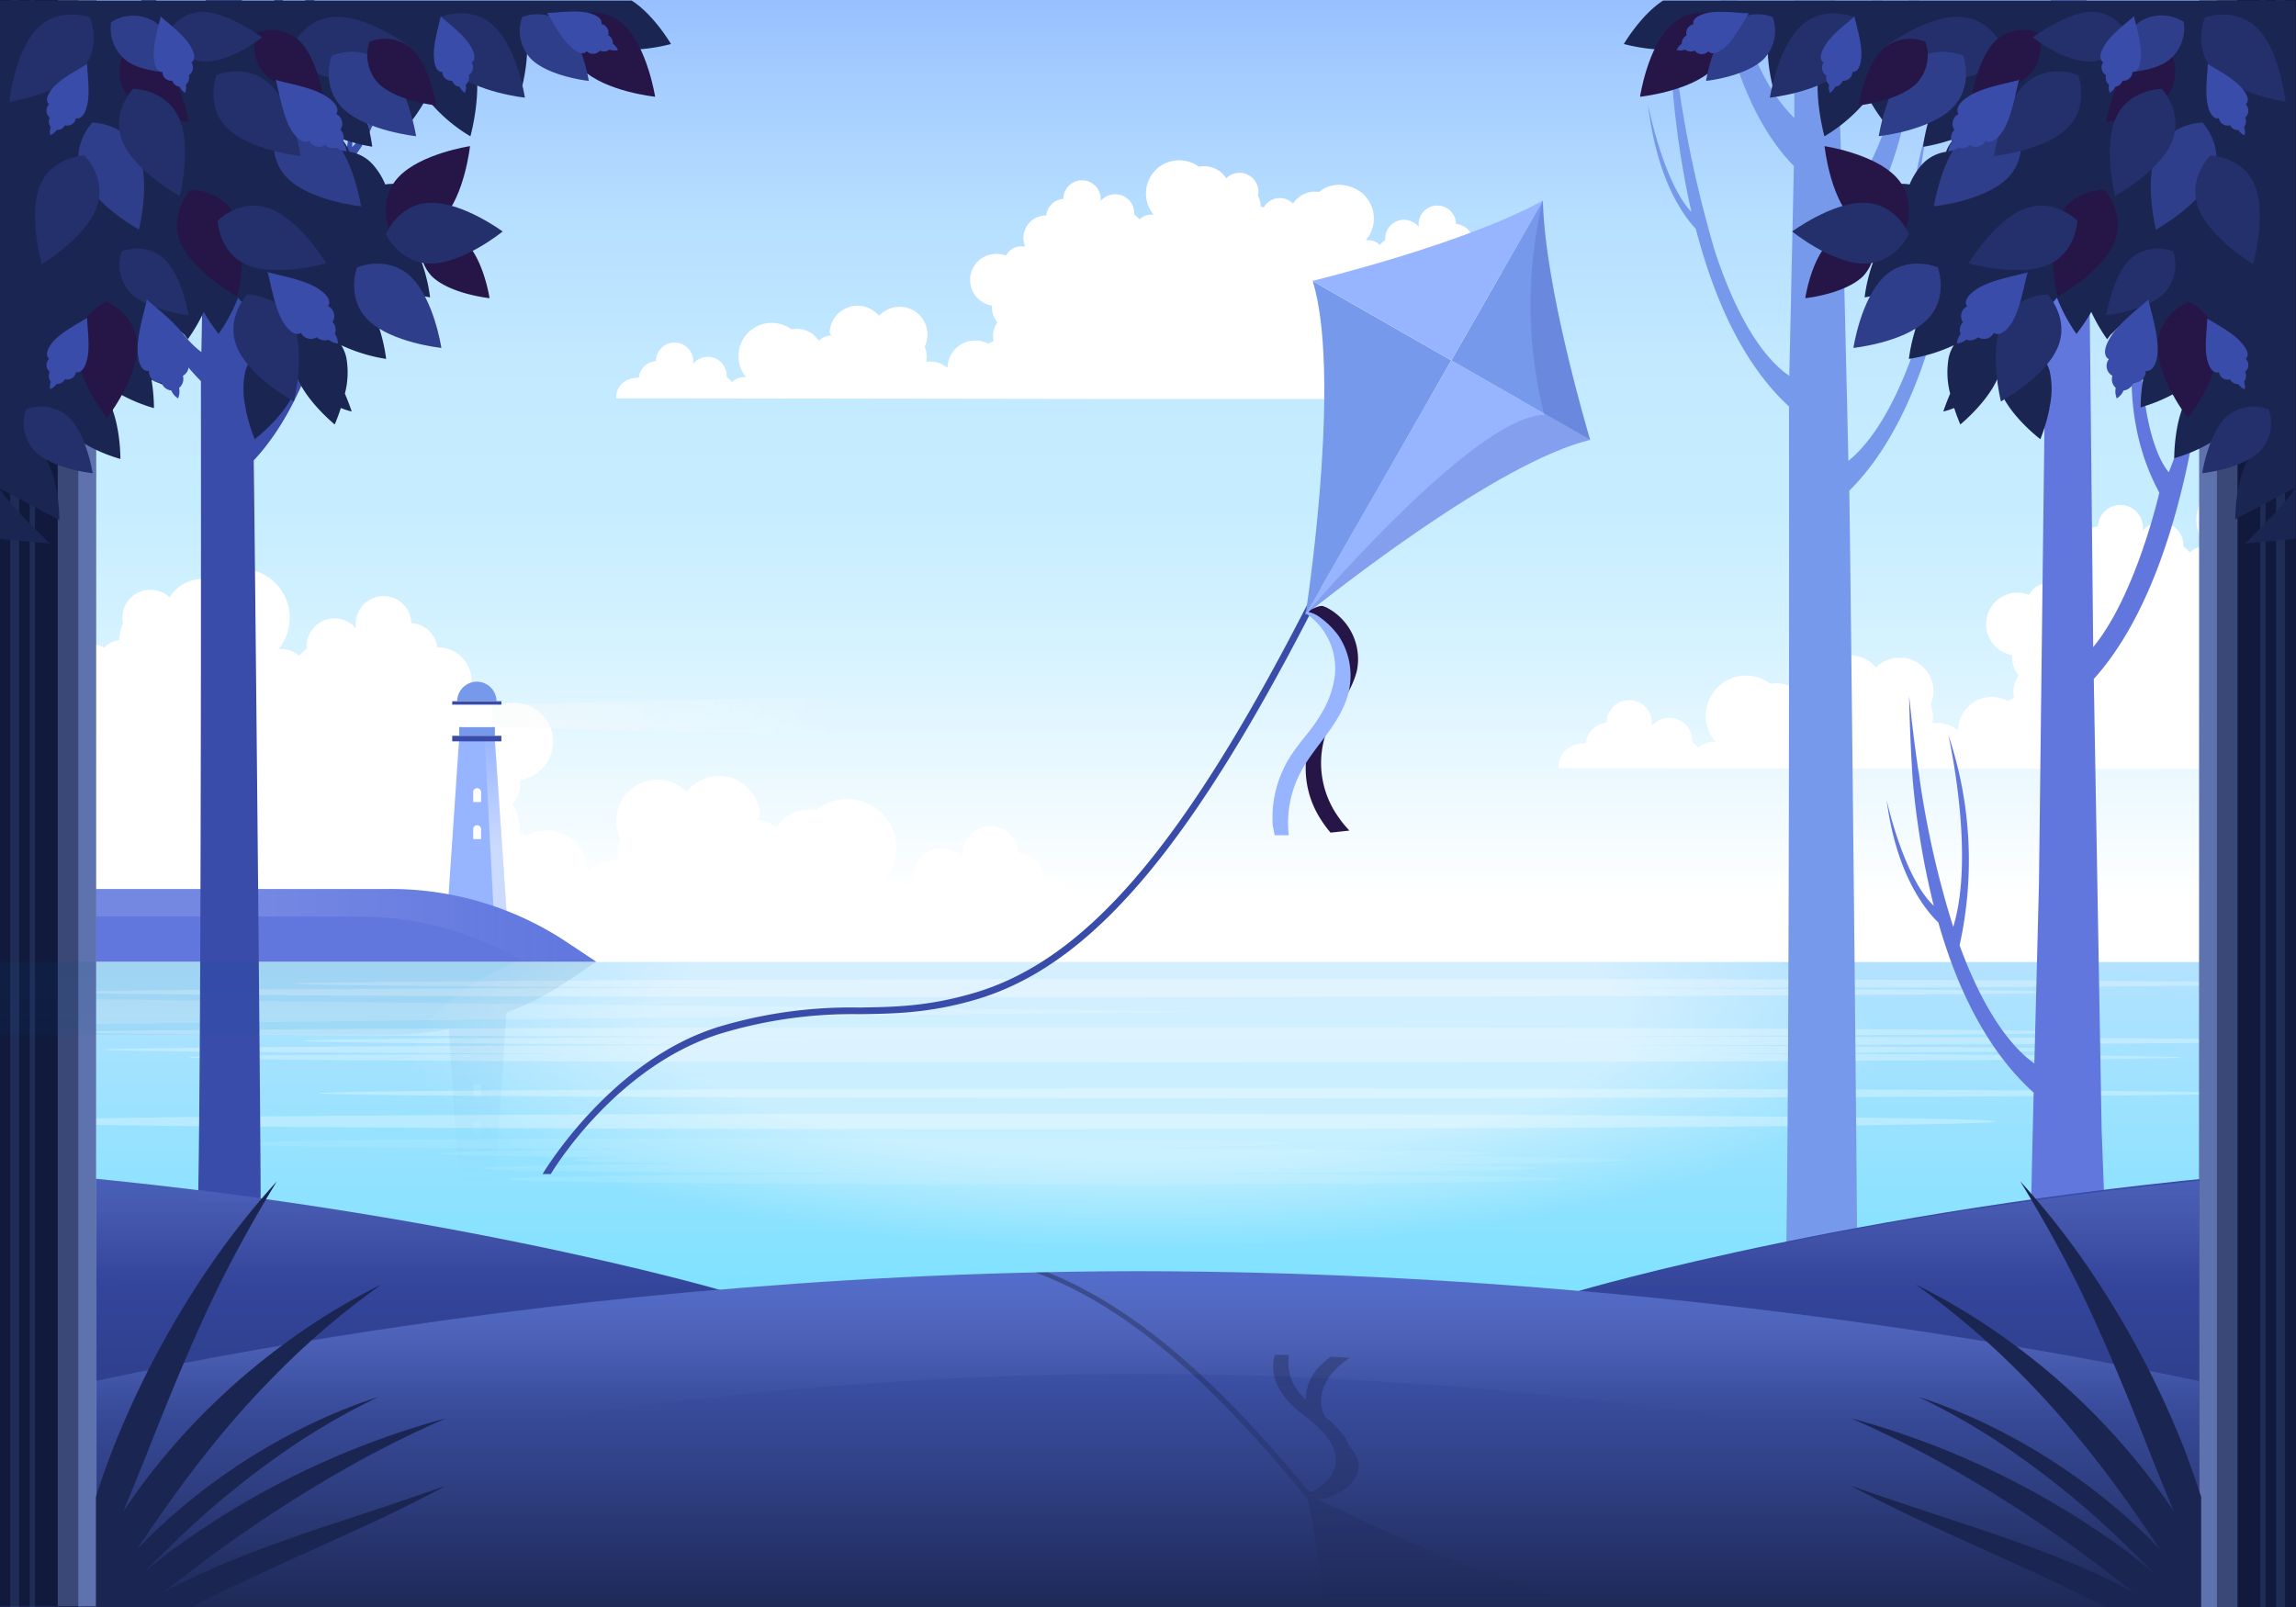<svg id="Layer" xmlns="http://www.w3.org/2000/svg" xmlns:xlink="http://www.w3.org/1999/xlink" viewBox="0 0 335.99 235.19"><rect x="0" y="0" width="335.99" height="235.19" fill="#333333" stroke="none"/><defs><style>.cls-1{fill:url(#Névtelen_színátmenet_158);}.cls-14,.cls-15,.cls-16,.cls-2,.cls-4{fill:#fff;}.cls-3,.cls-5{fill:#7799eb;}.cls-15,.cls-16,.cls-3,.cls-34,.cls-4{fill-rule:evenodd;}.cls-27,.cls-29,.cls-6{fill:#96b4ff;}.cls-7{fill:url(#Névtelen_színátmenet_189);}.cls-8{fill:url(#Névtelen_színátmenet_234);}.cls-9{fill:url(#Névtelen_színátmenet_235);}.cls-10{fill:#6177de;}.cls-11,.cls-14,.cls-20,.cls-25,.cls-28,.cls-35{opacity:0.2;}.cls-11{fill:url(#Névtelen_színátmenet_188);}.cls-12{fill:url(#Névtelen_színátmenet_225);}.cls-13{opacity:0.29;}.cls-15{opacity:0.1;}.cls-16,.cls-27{opacity:0.3;}.cls-17,.cls-36{opacity:0.5;}.cls-17{fill:url(#Névtelen_színátmenet_221);}.cls-18{fill:url(#Névtelen_színátmenet_131);}.cls-19,.cls-34,.cls-35{fill:#394caa;}.cls-21{fill:url(#Névtelen_színátmenet_169);}.cls-22{fill:url(#Névtelen_színátmenet_131-2);}.cls-23{fill:url(#Névtelen_színátmenet_169-2);}.cls-24{fill:url(#Névtelen_színátmenet_146);}.cls-25{fill:url(#Névtelen_színátmenet_166);}.cls-26{fill:#11193d;}.cls-28{fill:#5781bd;}.cls-29{opacity:0.4;}.cls-30{fill:#1b2552;}.cls-31{fill:#251647;}.cls-32{fill:#24306b;}.cls-33{fill:#2e3e8a;}.cls-36{isolation:isolate;}.cls-37{fill:url(#Névtelen_színátmenet_193);}.cls-38{fill:url(#Névtelen_színátmenet_205);}</style><linearGradient id="Névtelen_színátmenet_158" x1="167.99" y1="131.7" x2="167.99" y2="-14.43" gradientUnits="userSpaceOnUse"><stop offset="0" stop-color="#fff"/><stop offset="0.02" stop-color="#fcfeff"/><stop offset="0.26" stop-color="#d5f2ff"/><stop offset="0.39" stop-color="#c6edff"/><stop offset="0.54" stop-color="#c2e9ff"/><stop offset="0.69" stop-color="#b6deff"/><stop offset="0.84" stop-color="#a2caff"/><stop offset="0.99" stop-color="#86b0ff"/><stop offset="1" stop-color="#84aeff"/></linearGradient><linearGradient id="Névtelen_színátmenet_189" x1="72.56" y1="123.79" x2="72.56" y2="106.74" gradientUnits="userSpaceOnUse"><stop offset="0" stop-color="#fff" stop-opacity="0.5"/><stop offset="0.61" stop-color="#fff" stop-opacity="0.18"/><stop offset="1" stop-color="#fff" stop-opacity="0"/></linearGradient><linearGradient id="Névtelen_színátmenet_234" x1="72.06" y1="104.84" x2="122.93" y2="104.84" gradientUnits="userSpaceOnUse"><stop offset="0" stop-color="#f6f8f9" stop-opacity="0.5"/><stop offset="0.6" stop-color="#fcfcfd" stop-opacity="0.19"/><stop offset="1" stop-color="#fff" stop-opacity="0"/></linearGradient><linearGradient id="Névtelen_színátmenet_235" x1="22.7" y1="104.67" x2="67.56" y2="104.67" gradientUnits="userSpaceOnUse"><stop offset="0" stop-color="#fff" stop-opacity="0"/><stop offset="0.39" stop-color="#fff" stop-opacity="0.18"/><stop offset="1" stop-color="#fff" stop-opacity="0.5"/></linearGradient><linearGradient id="Névtelen_színátmenet_188" y1="135.45" x2="87.29" y2="135.45" gradientUnits="userSpaceOnUse"><stop offset="0.43" stop-color="#fff" stop-opacity="0.6"/><stop offset="0.5" stop-color="#f8fbff" stop-opacity="0.57"/><stop offset="0.61" stop-color="#e6eeff" stop-opacity="0.48"/><stop offset="0.75" stop-color="#c8dbff" stop-opacity="0.33"/><stop offset="0.91" stop-color="#9fc0ff" stop-opacity="0.13"/><stop offset="1" stop-color="#84aeff" stop-opacity="0"/></linearGradient><linearGradient id="Névtelen_színátmenet_225" x1="168.01" y1="235.19" x2="168.01" y2="140.8" gradientUnits="userSpaceOnUse"><stop offset="0.43" stop-color="#79e2ff"/><stop offset="1" stop-color="#b3e2ff"/></linearGradient><radialGradient id="Névtelen_színátmenet_221" cx="167.66" cy="180.5" fy="156.422" r="108.32" gradientTransform="matrix(1, 0, 0, 0.29, -0.35, 99.22)" gradientUnits="userSpaceOnUse"><stop offset="0.65" stop-color="#fff" stop-opacity="0.9"/><stop offset="1" stop-color="#fff" stop-opacity="0"/></radialGradient><linearGradient id="Névtelen_színátmenet_131" x1="53.05" y1="218.77" x2="53.05" y2="171.31" gradientUnits="userSpaceOnUse"><stop offset="0.22" stop-color="#2d3d88"/><stop offset="1" stop-color="#394caa"/></linearGradient><linearGradient id="Névtelen_színátmenet_169" x1="53.02" y1="188.87" x2="53.02" y2="171.26" gradientUnits="userSpaceOnUse"><stop offset="0.03" stop-color="#fff" stop-opacity="0"/><stop offset="0.12" stop-color="#fbfcff" stop-opacity="0.03"/><stop offset="0.25" stop-color="#f0f5ff" stop-opacity="0.12"/><stop offset="0.41" stop-color="#dee9ff" stop-opacity="0.27"/><stop offset="0.6" stop-color="#c5d9ff" stop-opacity="0.47"/><stop offset="0.8" stop-color="#a5c4ff" stop-opacity="0.73"/><stop offset="1" stop-color="#84aeff"/></linearGradient><linearGradient id="Névtelen_színátmenet_131-2" x1="312.48" y1="218.77" x2="312.48" y2="171.31" gradientTransform="matrix(-1, 0, 0, 1, 595.96, 0)" xlink:href="#Névtelen_színátmenet_131"/><linearGradient id="Névtelen_színátmenet_169-2" x1="267.9" y1="189.15" x2="267.9" y2="171.55" gradientTransform="matrix(-1, 0, 0, 1, 551.11, 0)" xlink:href="#Névtelen_színátmenet_169"/><linearGradient id="Névtelen_színátmenet_146" x1="167.99" y1="235.19" x2="167.99" y2="186.05" gradientUnits="userSpaceOnUse"><stop offset="0" stop-color="#1e2957"/><stop offset="0.42" stop-color="#314288"/><stop offset="0.8" stop-color="#4055b0"/><stop offset="1" stop-color="#465dbf"/></linearGradient><linearGradient id="Névtelen_színátmenet_166" x1="167.99" y1="224.99" x2="167.99" y2="186.01" gradientUnits="userSpaceOnUse"><stop offset="0.43" stop-color="#fff" stop-opacity="0"/><stop offset="0.48" stop-color="#fbfcff" stop-opacity="0.03"/><stop offset="0.56" stop-color="#f0f5ff" stop-opacity="0.12"/><stop offset="0.65" stop-color="#dee9ff" stop-opacity="0.27"/><stop offset="0.76" stop-color="#c5d9ff" stop-opacity="0.47"/><stop offset="0.88" stop-color="#a5c4ff" stop-opacity="0.73"/><stop offset="1" stop-color="#84aeff"/></linearGradient><linearGradient id="Névtelen_színátmenet_193" x1="43.64" y1="173.06" x2="43.64" y2="140.7" gradientUnits="userSpaceOnUse"><stop offset="0" stop-color="#0080c9" stop-opacity="0"/><stop offset="0.58" stop-color="#0061a1" stop-opacity="0.1"/><stop offset="1" stop-color="#00427a" stop-opacity="0.2"/></linearGradient><linearGradient id="Névtelen_színátmenet_205" x1="192.1" y1="235.19" x2="192.1" y2="186.19" gradientUnits="userSpaceOnUse"><stop offset="0" stop-opacity="0"/><stop offset="1" stop-opacity="0.3"/></linearGradient></defs><title>Artboard 1</title><rect class="cls-1" width="335.98" height="220.33"/><path class="cls-2" d="M336.13,112.49V73.17a3.65,3.65,0,0,0-.36.31,4.62,4.62,0,0,0-2.08-1.76,4.56,4.56,0,0,0-2.74-.26,5.69,5.69,0,0,0-1.29-.76A5.87,5.87,0,0,0,322.93,80a3.88,3.88,0,0,0-.48,0,2.91,2.91,0,0,0-2,.85,5.22,5.22,0,0,0-.95-.87,1.42,1.42,0,0,0,0-.29,3.33,3.33,0,0,0-5.94-2,3.26,3.26,0,0,0-.69-2.54,3.31,3.31,0,0,0-4.66-.52A3.34,3.34,0,0,0,307,77.05,3.33,3.33,0,0,0,304,80h-.09A4,4,0,0,0,300,84a3.92,3.92,0,0,0,.34,1.5,3.25,3.25,0,0,0-.77-.1,3,3,0,0,0-2.63,1.66,4.7,4.7,0,0,0-1.76-.32,4.61,4.61,0,0,0-.73,9.15,4.12,4.12,0,0,0,.85,2.83,1.5,1.5,0,0,1,.11.13,4.16,4.16,0,0,0-.68,3.31,4.3,4.3,0,0,0-.9.47,4.91,4.91,0,0,0-7.29,4.27,5,5,0,0,0-3.75-1.08,4.93,4.93,0,0,0-.27-2.68,4.92,4.92,0,0,0-7.54-5.85,5.46,5.46,0,0,0-.45.39,4.93,4.93,0,0,0-8.71,3c.12.15.22.3.32.45a3.36,3.36,0,0,0-2.24,1,4.56,4.56,0,0,0-2.08-1.76,4.65,4.65,0,0,0-2.74-.27,5.62,5.62,0,0,0-1.28-.76,5.88,5.88,0,0,0-6.74,9.26,2.52,2.52,0,0,0-.48,0,3,3,0,0,0-2,.85,6.06,6.06,0,0,0-.95-.87,1.32,1.32,0,0,0,0-.28,3.34,3.34,0,0,0-5.94-2,3.31,3.31,0,1,0-6.58-.51,3.31,3.31,0,0,0-3.05,3h-.09c-2.2,0-3.95,1.36-3.91,3.56,0,0,0,0,0,.07l96.32.13v0Z"/><g id="cloud"><path class="cls-2" d="M163.78,136.62a5.78,5.78,0,0,0-2.16.43,3.69,3.69,0,0,0-3.26-2,4.1,4.1,0,0,0-.94.13,4.7,4.7,0,0,0,.39-1.84,4.9,4.9,0,0,0-4.88-4.89l-.12,0a4.06,4.06,0,0,0-1.54-2.72,4.13,4.13,0,0,0-2.26-.84,4.06,4.06,0,1,0-8.06.77,4.09,4.09,0,0,0-7.25,2.61c0,.12,0,.24,0,.36a6.47,6.47,0,0,0-1.14,1.08,3.62,3.62,0,0,0-2.47-1,3.68,3.68,0,0,0-.59.06,7.21,7.21,0,0,0-8.46-11.21,6.89,6.89,0,0,0-1.56,1,5.62,5.62,0,0,0-5.87,2.58,4.15,4.15,0,0,0-2.77-1.13l.38-.56a6,6,0,0,0-10.74-3.55c-.18-.16-.36-.32-.56-.47a6,6,0,0,0-9.13,7.33,6,6,0,0,0-.28,3.29A6,6,0,0,0,86,127.46a6,6,0,0,0-9-5.1,6.17,6.17,0,0,0-1.12-.56,5,5,0,0,0-.9-4,2.09,2.09,0,0,0,.14-.17,5,5,0,0,0,1-3.48A5.66,5.66,0,0,0,75,102.9a5.74,5.74,0,0,0-2.16.43,3.72,3.72,0,0,0-3.27-2,3.62,3.62,0,0,0-.94.13A4.7,4.7,0,0,0,69,99.64a4.89,4.89,0,0,0-4.88-4.89H64a4.06,4.06,0,0,0-3.81-3.55,4,4,0,0,0-1.56-3.09A4.06,4.06,0,0,0,52.12,92a4.09,4.09,0,0,0-7.25,2.61c0,.12,0,.24,0,.35A6.6,6.6,0,0,0,43.76,96a3.62,3.62,0,0,0-2.47-1,3.8,3.8,0,0,0-.59.06,7.2,7.2,0,0,0-8.45-11.21,6.47,6.47,0,0,0-1.56,1,5.62,5.62,0,0,0-5.87,2.58A4.1,4.1,0,0,0,18,91.27a5.44,5.44,0,0,0-.52,2.41,3.6,3.6,0,0,0-2.24,1.12,3.64,3.64,0,0,0-5.5,3.33,3.78,3.78,0,0,0,.22,1,4.72,4.72,0,0,0-.86.87,4.78,4.78,0,0,0-2.55-.77,8.74,8.74,0,0,0-1.6-8.36c-1.49-1.77-2.8-2.79-4.93-3l.05,53.38H169.34A5.68,5.68,0,0,0,163.78,136.62Z"/></g><path class="cls-2" d="M230,57.55A4.07,4.07,0,0,0,224,54a4,4,0,0,0-.74-.39,3.44,3.44,0,0,0-.57-2.74l.1-.11a3.38,3.38,0,0,0,.7-2.34,3.81,3.81,0,0,0-.6-7.57,3.94,3.94,0,0,0-1.46.26,2.52,2.52,0,0,0-2.18-1.37,2.67,2.67,0,0,0-.64.08,3.22,3.22,0,0,0,.29-1.24,3.3,3.3,0,0,0-3.24-3.35h-.08a2.74,2.74,0,0,0-1-1.85,2.83,2.83,0,0,0-1.51-.6,2.74,2.74,0,0,0-4.88-1.67,2.71,2.71,0,0,0-.57,2.1,2.76,2.76,0,0,0-4.92,1.68,1.94,1.94,0,0,0,0,.24,4.9,4.9,0,0,0-.79.72,2.4,2.4,0,0,0-1.65-.7,2.6,2.6,0,0,0-.4,0,4.84,4.84,0,0,0-2.29-7.82,4.63,4.63,0,0,0-4.55.77,3.74,3.74,0,0,0-3.79,1.7,2.72,2.72,0,0,0-4.3.56,2.32,2.32,0,0,0-.45-.13,3.68,3.68,0,0,0-.38-1.62,2.77,2.77,0,0,0-4.66-2.52,3.74,3.74,0,0,0-1.72-1.46,3.79,3.79,0,0,0-2.27-.22,4.86,4.86,0,0,0-6.64,7l-.39,0a2.44,2.44,0,0,0-1.66.7,4.51,4.51,0,0,0-.79-.72,1,1,0,0,0,0-.24,2.76,2.76,0,0,0-2.81-2.72,2.71,2.71,0,0,0-2.1,1A2.74,2.74,0,0,0,156.61,27a2.7,2.7,0,0,0-1,2.1,2.78,2.78,0,0,0-1.51.59,2.75,2.75,0,0,0-1,1.85H153a3.3,3.3,0,0,0-3.24,3.35,3.21,3.21,0,0,0,.28,1.24,2.59,2.59,0,0,0-.63-.08,2.49,2.49,0,0,0-2.19,1.37,3.71,3.71,0,0,0-1.46-.26,3.81,3.81,0,0,0-.6,7.57,3.39,3.39,0,0,0,.71,2.34l.09.11a3.39,3.39,0,0,0-.56,2.74,3.83,3.83,0,0,0-.75.39,4.08,4.08,0,0,0-6,3.54,4,4,0,0,0-3.1-.9,4,4,0,0,0-.23-2.22A4.07,4.07,0,0,0,129,45.88a3,3,0,0,0-.38.33,4.08,4.08,0,0,0-7.21,2.51c.1.13.19.25.27.37a2.76,2.76,0,0,0-1.86.79,3.81,3.81,0,0,0-4-1.67,4.86,4.86,0,0,0-6.64,7,1.75,1.75,0,0,0-.4,0,2.44,2.44,0,0,0-1.65.7,4.9,4.9,0,0,0-.79-.72,1,1,0,0,0,0-.24,2.76,2.76,0,0,0-4.92-1.68,2.78,2.78,0,0,0-.56-2.11,2.75,2.75,0,0,0-3.86-.42,2.7,2.7,0,0,0-1,2.1,2.74,2.74,0,0,0-1.52.59,2.78,2.78,0,0,0-1,1.85h-.08c-1.81,0-3.26,1.14-3.23,2.95v.06l79.75.11v0h60.3V57.37Z"/><polygon class="cls-3" points="67.2 106.39 69.43 106.39 69.43 106.39 72.42 106.39 72.42 107.69 69.43 107.69 69.43 107.69 67.2 107.69 67.2 106.39 67.2 106.39"/><polygon class="cls-4" points="72.06 103.13 69.61 103.13 69.61 103.13 67.56 103.13 67.56 106.39 69.61 106.39 69.61 106.39 72.06 106.39 72.06 103.13 72.06 103.13"/><path class="cls-5" d="M69.78,99.77a2.89,2.89,0,0,0-2.88,2.85h5.76A2.89,2.89,0,0,0,69.78,99.77Z"/><path class="cls-6" d="M74.17,134.09l-.31-4.48-.18-2.8-.31-4.48-.19-2.8-.3-4.49-.19-2.79-.26-3.82H67.17l-.06.89-.18,2.6-.28,4.18-.18,2.6-.28,4.18-.18,2.6-.28,4.18-.18,2.6-.12,1.87h8.74ZM70.4,122.8H69.24v-1.44a.58.58,0,0,1,1.16,0Zm0-5.42H69.24v-1.44a.58.58,0,0,1,1.16,0Z"/><polygon class="cls-7" points="74.19 134.09 73.88 129.61 73.69 126.81 73.39 122.33 73.2 119.53 72.9 115.04 72.71 112.25 72.45 108.43 70.93 108.43 72.28 134.13 74.19 134.13 74.19 134.09"/><polygon class="cls-8" points="72.06 103.13 72.06 106.39 122.88 107.74 122.93 101.94 72.06 103.13"/><polygon class="cls-9" points="22.75 101.76 22.7 107.57 67.56 106.38 67.56 103.11 22.75 101.76"/><path class="cls-10" d="M87.29,140.78l-4.87-3.24a46.62,46.62,0,0,0-25.73-7.43H0v10.67Z"/><path class="cls-11" d="M52.21,134.15a47.1,47.1,0,0,1,24.49,6.64H87.29l-4.87-3.25a46.7,46.7,0,0,0-25.73-7.42H0v4Z"/><rect class="cls-12" y="140.8" width="336.01" height="94.39"/><g class="cls-13"><path class="cls-4" d="M231.64,153c44.77.12,75.08.35,75.08.61s-23.33.44-59.29.57c43,.12,71.84.34,71.84.6s-65.3.7-145.82.7-145.82-.32-145.82-.7,23.33-.44,59.29-.56c-43-.13-71.83-.35-71.83-.61s44-.58,104.23-.67c-44.76-.12-75.07-.34-75.07-.61s29.64-.48,73.6-.6c-61.77-.09-107.17-.36-107.17-.68s65.3-.7,145.81-.7,145.82.32,145.82.7-29.64.49-73.6.61c61.77.08,107.17.35,107.17.67s-44,.59-104.24.67Zm-42.93-9.75c80.52,0,145.82.32,145.82.7s-44.62.59-105.56.67c44.37.12,74.36.35,74.36.61s-65.3.7-145.82.7-145.81-.31-145.81-.7,44.61-.59,105.55-.67c-44.37-.12-74.36-.35-74.36-.61s65.3-.7,145.82-.7Z"/></g><polygon class="cls-14" points="-0.01 150.02 -0.01 146.11 176.32 148.04 -0.01 150.02"/><path class="cls-15" d="M111.05,166.59c42.51,0,77,.36,77,.8,0,.26-12,.5-30.59.64,34.81.08,60.94.4,60.94.79,0,.13-3,.25-8.37.36,17.12.15,28.05.37,28.05.62s-12.33.5-31.33.65c11.22.14,18,.32,18,.51,0,.44-34.47.8-77,.8s-77-.36-77-.8c0-.26,12.33-.5,31.33-.64-11.22-.14-18-.32-18-.52s3-.26,8.38-.36c-17.13-.15-28-.37-28-.62s12-.5,30.59-.64c-34.81-.08-60.95-.4-60.95-.79s34.48-.8,77-.8Zm40.27,5.18c42.51,0,77,.35,77,.8s-34.47.8-77,.8-77-.36-77-.8,34.47-.8,77-.8Z"/><path class="cls-16" d="M186.68,159.31c77.33,0,140.05.32,140.05.7s-62.72.7-140,.7S46.62,160.4,46.62,160s62.72-.7,140.06-.7Z"/><path class="cls-16" d="M146.32,163c80.52,0,145.82.51,145.82,1.13s-65.3,1.13-145.82,1.13S.51,164.79.51,164.16,65.8,163,146.32,163Z"/><path class="cls-17" d="M260.6,140.81H75.38C66,145.1,60.51,150.1,60.51,155.45c0,15.79,47.16,28.58,105.33,28.58l2.15,0,2.15,0c58.18,0,105.34-12.79,105.34-28.58C275.48,150.1,270,145.1,260.6,140.81Z"/><path class="cls-18" d="M.2,218.77H105.91l-.08-29.85S61.75,176,.2,171.31Z"/><path id="_Group_" data-name="&lt;Group&gt;" class="cls-19" d="M51.38,23.5c1.61-1.81,5-6.8,6.21-17.36,0,0-2.17,11.9-6.07,15.38.38-5.93.29-9.88.29-9.88-.31,3.74-.68,7.21-1.08,10.44,0,0-.18,1.47-.18,1.47A151.27,151.27,0,0,1,46.6,44.16c-2.65-10.26.6-27,.6-27a65.46,65.46,0,0,0-1.35,29.6C42.74,56.93,39.3,61.4,37,63.35c-.18-8.36-.6-27.76-.63-29.1,2.66-3.13,7-10.22,8.92-24.49.29-2,.57-5.82.74-10.17H44.69a88.81,88.81,0,0,1-1.34,11.2c-1.19-2.54-1.76-6.9-2-11.2H40.12c.07,7.6,1.68,12.28,2.56,14.27-1.3,5.31-3.31,10.27-6.41,13.85-.2-9.49-.55-18.81-.89-28.12H30.11c0,8.28-.05,15.46,0,16.31-3.39-3.61-5.55-8.83-6.92-14.42L22.74-.41H20.6c2.26,13.82,7,20.32,9.4,22.93l-.53,29c-2.21-1.61-6-5.88-9.49-17.15a173.57,173.57,0,0,1-4.7-23.19S14.39,3.46,14.05-.41h0c0,1.06,0,4.62.29,9.55l.14,2A134.84,134.84,0,0,0,16.93,28.8c-3.57-4-5.56-14.86-5.56-14.86,1.13,10.31,4.44,15.31,6.09,17.22C19.7,40.5,23.37,49.79,29.4,55.77c0,0,.11,95.42-.42,120.34l9.15,0c.12,0-.88-102.27-1-108.73,5.62-6,9.1-14.92,11.25-23.89,1.65-1.91,5-6.9,6.09-17.22,0,0-2,10.86-5.56,14.86A134.94,134.94,0,0,0,51.38,23.5Z"/><g class="cls-20"><path class="cls-21" d="M.2,171.26V187l105.63,1.83S61.75,176,.2,171.26Z"/></g><path id="_Group_2" data-name="&lt;Group&gt;" class="cls-5" d="M286.88,25.37c1.84-1.91,5.77-7.18,7.09-18.34,0,0-2.48,12.58-6.93,16.25.43-6.27.33-10.45.33-10.45-.36,4-.78,7.63-1.23,11a12.49,12.49,0,0,0-.21,1.55,152,152,0,0,1-4.51,21.77c-3-10.83.67-28.55.67-28.55a64.09,64.09,0,0,0-1.53,31.28c-3.56,10.77-7.49,15.5-10.07,17.56-.2-8.84-.69-29.34-.72-30.75,3-3.32,8-10.81,10.19-25.89.33-2.14.65-6.16.85-10.75h-1.58a87.19,87.19,0,0,1-1.53,11.83c-1.36-2.67-2-7.28-2.3-11.83H274c.08,8,1.92,13,2.92,15.09-1.48,5.6-3.78,10.85-7.32,14.64-.23-10-.62-19.88-1-29.73h-6c0,8.75-.06,16.34,0,17.24-3.88-3.82-6.35-9.33-7.91-15.24l-.47-2h-2.44c2.57,14.61,8,21.48,10.73,24.24L261.84,55c-2.52-1.69-6.91-6.21-10.85-18.12a170.78,170.78,0,0,1-5.36-24.51s-1-8.15-1.41-12.24h0c0,1.12,0,4.88.34,10.09l.16,2.09A132.42,132.42,0,0,0,247.51,31c-4.08-4.23-6.35-15.71-6.35-15.71,1.29,10.9,5.08,16.18,7,18.2,2.56,9.87,6.75,19.68,13.64,26,0,0,.12,100.85-.48,127.18l10.45.06c.14,0-1-108.09-1.15-114.91C277,65.47,281,56,283.43,46.56c1.89-2,5.67-7.3,7-18.21,0,0-2.27,11.48-6.36,15.71A132.21,132.21,0,0,0,286.88,25.37Z"/><path id="_Group_3" data-name="&lt;Group&gt;" class="cls-10" d="M306.4,99.37c15.88-17.62,16.88-56.3,16.88-56.3s-2.06,16.77-5.91,26.05C312.32,62.89,313.14,44,313.14,44c-3.42,16,1.25,25.05,2.85,28.11,0,0-3.41,15-9.68,22.6,0-2.22-1-94.73-1-94.73h-5.22c-.47,19.43-1.68,128.16-1.72,129.55q-.33,13.06-.67,26.12c-2.81-2-7.07-6.69-10.94-17.3a57.54,57.54,0,0,0-1.66-30.83s4,17.46.73,28.14a137.54,137.54,0,0,1-4.89-21.46,14.55,14.55,0,0,0-.23-1.53c-.5-3.37-.95-7-1.34-10.88,0,0,.09,5.71.53,12.35a119.72,119.72,0,0,0,3.08,18.42c-4.43-4.16-6.9-15.48-6.9-15.48,1.41,10.75,5.52,15.95,7.57,17.94,2.66,9.35,7,18.64,13.95,24.89q-.21,8.78-.4,17.56H308q-.21-6-.45-11.91Z"/><path class="cls-22" d="M336,218.77H231l.08-29.85S274.83,176,336,171.31Z"/><g class="cls-20"><path class="cls-23" d="M336,171.55v15.77l-105.63,1.83S274.47,176.24,336,171.55Z"/></g><path class="cls-24" d="M335.9,205.34s-74.54-19.15-168.84-19.29h-1C73.35,186.2.08,205.34.08,205.34L0,235.19H336Z"/><path class="cls-25" d="M166,201.06H167c83.4.15,151.72,18.81,168.92,23.93l-.06-19.69S261.36,186.15,167.06,186h-1C73.35,186.15.08,205.3.08,205.3L0,225C17.06,219.82,84.13,201.22,166,201.06Z"/><polygon class="cls-26" points="-0.1 235.05 14.03 235.05 14.06 -0.14 -0.1 -0.14 -0.1 235.05"/><polygon class="cls-27" points="8.45 -0.14 8.45 235.05 14.06 235.05 13.99 -0.14 8.45 -0.14"/><rect class="cls-28" x="1.49" y="-0.14" width="1.32" height="235.33"/><rect class="cls-28" x="4.35" y="-0.14" width="0.77" height="235.31"/><polygon class="cls-29" points="14.13 235.12 14.06 -0.14 11.46 -0.14 11.46 235.13 14.13 235.12"/><polygon class="cls-26" points="335.99 0 321.85 0 321.82 235.19 335.99 235.19 335.99 0"/><polygon class="cls-27" points="327.43 235.19 327.43 0 321.82 0 321.89 235.19 327.43 235.19"/><rect class="cls-28" x="333.07" y="-0.14" width="1.32" height="235.33"/><rect class="cls-28" x="330.76" y="-0.12" width="0.77" height="235.31"/><polygon class="cls-29" points="321.75 -0.07 321.82 235.19 324.42 235.19 324.42 -0.08 321.75 -0.07"/><path class="cls-30" d="M7.28,79.54s-7.34-.68-7.38-.67V.08H92.43c3.24,2.05,5.76,6.36,5.76,6.36s-6.11,1.73-9.93.18a5.75,5.75,0,0,1-2.6-2c-2.13.37-5.34.65-7.68-.3a6.48,6.48,0,0,1-1.2-.64c1,3.77-.35,8.86-.35,8.86s-5.2-2.92-7-6.55a12.9,12.9,0,0,1-2-.18,6.26,6.26,0,0,1,1.76,2.57c1.64,4.36-.35,11.57-.35,11.57a23.49,23.49,0,0,1-6.43-5.61,26,26,0,0,1-2.23,3.44A24.31,24.31,0,0,1,57,11.53c-.63,1-1.12,1.59-1.12,1.59a25.66,25.66,0,0,1-2.68-4.7,23.24,23.24,0,0,1-2.11,4c2.7,3,3.38,9.05,3.38,9.05a26,26,0,0,1-4.37-1.11,2,2,0,0,0,.08.22,5.08,5.08,0,0,1,.93,1.62A5.9,5.9,0,0,1,54.49,24a10.31,10.31,0,0,1,1.89,3A6.19,6.19,0,0,1,61.8,28.7c2.87,3,3.58,9.27,3.58,9.27a26.11,26.11,0,0,1-4.26-1.07,24.39,24.39,0,0,1,1.82,6.62,26.24,26.24,0,0,1-4.6-1.19A24.79,24.79,0,0,1,60,48.45a25.68,25.68,0,0,1-4.78-1.25,25.6,25.6,0,0,1,1.29,5.33,24.43,24.43,0,0,1-6.57-2,5.76,5.76,0,0,1,.74,1.8,12.28,12.28,0,0,1-.21,5.28c.64,1.49,1,2.62,1,2.62a10.76,10.76,0,0,1-1.59-.52c-.46,1.43-.9,2.41-.9,2.41s-3.89-3.16-5.42-6.68a5.67,5.67,0,0,1-.18,1c-1.06,4-6.11,7.84-6.11,7.84a25.48,25.48,0,0,1-1.33-4.49l0,0v-.12a12.25,12.25,0,0,1-.06-5.25,5.79,5.79,0,0,1,1.42-2.54,15.39,15.39,0,0,1,.82-5.31,13.67,13.67,0,0,1-3.28-3,24.92,24.92,0,0,1-2.85,5.3,26.41,26.41,0,0,1-2.17-3.22,26.54,26.54,0,0,1-2.33,4s-.2-.25-.5-.66a15.37,15.37,0,0,1-1.17-1.16,25.41,25.41,0,0,1-.64,2.92A25.14,25.14,0,0,1,25.93,57a26.44,26.44,0,0,1-3.76-1.42,26.19,26.19,0,0,1,.36,4.15,24,24,0,0,1-6.54-3c0,.65-.06,1.28-.12,1.88,1.63,3.1,1.74,7.58,1.75,8.42h0v.14a22.75,22.75,0,0,1-7.2-3.51,25.23,25.23,0,0,1,.53,5A25.94,25.94,0,0,1,6.75,67a.36.36,0,0,1-.07.1c2.07,3.41,2,9,2,9S.18,71.57,0,71.53C.39,72.88,7.28,79.54,7.28,79.54Z"/><path class="cls-31" d="M95.87,14.16s-7.23-.75-10.64-4-1.71-7.79-1.71-7.79S88,.45,91.37,3.71,95.87,14.16,95.87,14.16Z"/><path class="cls-32" d="M76.81,14.29s-7.23-.75-10.64-4S64.46,2.5,64.46,2.5,68.91.59,72.32,3.85,76.81,14.29,76.81,14.29Z"/><path class="cls-32" d="M59.73,6.67s-5.64,4.58-10.35,4.69-6.72-4.3-6.72-4.3,1.8-4.49,6.51-4.6S59.73,6.67,59.73,6.67Z"/><path class="cls-33" d="M60.89,19.93s-7.24-.75-10.65-4-1.7-7.79-1.7-7.79S53,6.22,56.39,9.48,60.89,19.93,60.89,19.93Z"/><path class="cls-31" d="M63.84,15.43s-5.71-.6-8.41-3.17a6,6,0,0,1-1.35-6.15,6,6,0,0,1,6.21,1.06C63,9.75,63.84,15.43,63.84,15.43Z"/><path class="cls-33" d="M86.16,11.84s-5.72-.6-8.41-3.17A6,6,0,0,1,76.4,2.51a6,6,0,0,1,6.21,1.07C85.3,6.15,86.16,11.84,86.16,11.84Z"/><path class="cls-31" d="M47.29,14.15s-5.72-.59-8.41-3.17a6,6,0,0,1-1.35-6.15A6,6,0,0,1,43.74,5.9C46.43,8.47,47.29,14.15,47.29,14.15Z"/><path class="cls-31" d="M27.6,17.84s-5.72-.59-8.41-3.17a6,6,0,0,1-1.35-6.15,6,6,0,0,1,6.21,1.07C26.74,12.16,27.6,17.84,27.6,17.84Z"/><path class="cls-33" d="M27.57,10.59s-5.72.48-8.85-1.55a6,6,0,0,1-2.46-5.8,6,6,0,0,1,6.3-.1C25.68,5.17,27.57,10.59,27.57,10.59Z"/><path class="cls-31" d="M71.64,43.64s-5.71-.59-8.41-3.17a6,6,0,0,1-1.35-6.15,6,6,0,0,1,6.21,1.07C70.79,38,71.64,43.64,71.64,43.64Z"/><path class="cls-32" d="M27.58,46.12s-5.72-.6-8.41-3.17a6,6,0,0,1-1.35-6.15A6,6,0,0,1,24,37.86C26.72,40.44,27.58,46.12,27.58,46.12Z"/><path class="cls-32" d="M13.56,69.26s-5.72-.59-8.41-3.17A6,6,0,0,1,3.8,59.94,6,6,0,0,1,10,61C12.7,63.58,13.56,69.26,13.56,69.26Z"/><path class="cls-32" d="M38.35,5.47S33.86,9.07,30,9s-5.58-3.68-5.58-3.68a5.71,5.71,0,0,1,5.19-3.59C33.46,1.8,38.35,5.47,38.35,5.47Z"/><path class="cls-31" d="M68.78,21.39S68,28.62,64.77,32,57,33.74,57,33.74s-1.91-4.44,1.35-7.86S68.78,21.39,68.78,21.39Z"/><path class="cls-32" d="M73.56,33.88s-5.65,4.58-10.36,4.69-6.72-4.3-6.72-4.3,1.8-4.49,6.51-4.6S73.56,33.88,73.56,33.88Z"/><path class="cls-33" d="M64.59,50.92s-7.23-.75-10.64-4-1.71-7.79-1.71-7.79,4.45-1.9,7.86,1.36S64.59,50.92,64.59,50.92Z"/><path class="cls-33" d="M52.84,30.2s-7.24-.75-10.65-4-1.7-7.79-1.7-7.79,4.44-1.9,7.85,1.36S52.84,30.2,52.84,30.2Z"/><path class="cls-32" d="M44,22.84s-7.23-.75-10.64-4S31.68,11,31.68,11s4.45-1.9,7.86,1.36S44,22.84,44,22.84Z"/><path class="cls-32" d="M1.37,14.9s.75-7.23,4-10.64,7.78-1.71,7.78-1.71S15.07,7,11.81,10.4,1.37,14.9,1.37,14.9Z"/><path class="cls-31" d="M34.73,43.41s-6.38-3.49-8.27-7.81,1.44-7.84,1.44-7.84,4.84-.05,6.72,4.28S34.73,43.41,34.73,43.41Z"/><path class="cls-32" d="M43,58.75s-6.38-3.49-8.27-7.81,1.44-7.85,1.44-7.85,4.84,0,6.72,4.29S43,58.75,43,58.75Z"/><path class="cls-31" d="M15.65,61.21s-4.47-5.74-4.48-10.46,4.43-6.62,4.43-6.62,4.46,1.88,4.47,6.6S15.65,61.21,15.65,61.21Z"/><path class="cls-33" d="M20.33,33.6S14,30.11,12.06,25.79s1.44-7.85,1.44-7.85,4.83,0,6.72,4.29S20.33,33.6,20.33,33.6Z"/><path class="cls-32" d="M6.12,38.65s-2-7-.32-11.37,6.56-4.53,6.56-4.53,3.45,3.39,1.72,7.78S6.12,38.65,6.12,38.65Z"/><path class="cls-32" d="M26.3,28.69S19.92,25.2,18,20.88,19.47,13,19.47,13s4.84,0,6.73,4.29S26.3,28.69,26.3,28.69Z"/><path class="cls-32" d="M47.74,38.54s-7,2-11.36.32-4.53-6.56-4.53-6.56,3.39-3.45,7.78-1.72S47.74,38.54,47.74,38.54Z"/><path class="cls-19" d="M45.25,20.58a1.6,1.6,0,0,0,2.32.64,1.63,1.63,0,0,0,1.72.37,2.49,2.49,0,0,0,1.37.55l.05.05s0,0,0,0h0l0,0a2.52,2.52,0,0,0-.54-1.38A1.63,1.63,0,0,0,49.82,19a1.6,1.6,0,0,0-.62-2.32s.95-1.07-1.58-2.65c-2.07-1.29-5.64-1.84-7.19-2.31l-.08-.08a.14.14,0,0,1,0,.06l-.06,0,.08.08c.45,1.55,1,5.13,2.23,7.21C44.17,21.52,45.25,20.58,45.25,20.58Z"/><path class="cls-19" d="M44.05,48.71a1.6,1.6,0,0,0,2.31.64,1.64,1.64,0,0,0,1.72.36,2.52,2.52,0,0,0,1.37.56l0,0s0,0,0,0h0l0,0A2.47,2.47,0,0,0,49,48.85a1.63,1.63,0,0,0-.34-1.73A1.6,1.6,0,0,0,48,44.8s.95-1.07-1.58-2.64c-2.07-1.29-5.64-1.85-7.19-2.32l-.07-.08s0,0,0,.07l-.06,0,.08.07c.45,1.56,1,5.13,2.23,7.21C43,49.65,44.05,48.71,44.05,48.71Z"/><path class="cls-19" d="M64.73,10.51a1.3,1.3,0,0,0,1.43,1.3,1.32,1.32,0,0,0,1.1.89,2.05,2.05,0,0,0,.78.89l0,.05v0l0,0,0-.05a2,2,0,0,0,.11-1.19A1.3,1.3,0,0,0,68.58,11,1.3,1.3,0,0,0,69,9.14s1.07-.42-.18-2.47C67.8,5,65.44,3.29,64.5,2.4l0-.09a.09.09,0,0,1,0,0l0,0,0,.08c-.24,1.28-1.16,4-1,6C63.62,10.79,64.73,10.51,64.73,10.51Z"/><path class="cls-19" d="M23.77,10.51a1.29,1.29,0,0,0,1.43,1.3,1.32,1.32,0,0,0,1.1.89,2.05,2.05,0,0,0,.78.89l0,.05v0l0,0v-.05a2,2,0,0,0,.11-1.19A1.3,1.3,0,0,0,27.62,11,1.3,1.3,0,0,0,28,9.14s1.07-.42-.18-2.47c-1-1.68-3.37-3.38-4.31-4.27l0-.09a.09.09,0,0,1,0,0l0,0,0,.08c-.24,1.28-1.16,4-1,6C22.66,10.79,23.77,10.51,23.77,10.51Z"/><path class="cls-19" d="M21.78,54.28A1.67,1.67,0,0,0,23.63,56a1.7,1.7,0,0,0,1.43,1.15,2.56,2.56,0,0,0,1,1.16l0,.06s0,0,0,0l0,0,0-.07a2.64,2.64,0,0,0,.15-1.53A1.71,1.71,0,0,0,26.77,55a1.67,1.67,0,0,0,.52-2.44s1.39-.55-.23-3.21c-1.31-2.17-4.36-4.37-5.58-5.53l0-.11a.13.13,0,0,1,0,.06l0,0,0,.11c-.31,1.65-1.51,5.22-1.32,7.75C20.34,54.64,21.78,54.28,21.78,54.28Z"/><path class="cls-19" d="M7.19,15.27a1.3,1.3,0,0,0,.09,1.93,1.3,1.3,0,0,0,.15,1.4,2.09,2.09,0,0,0-.08,1.19l0,.05,0,0v0l0-.05a1.92,1.92,0,0,0,.92-.76,1.29,1.29,0,0,0,1.23-.69,1.29,1.29,0,0,0,1.62-1.05s1.06.46,1.63-1.87c.47-1.91,0-4.77,0-6.07l0-.08,0,0V9.27l0,.08c-1.07.73-3.67,2-5,3.5C6.2,14.68,7.19,15.27,7.19,15.27Z"/><path class="cls-19" d="M7.19,52.5a1.3,1.3,0,0,0,.09,1.93,1.32,1.32,0,0,0,.15,1.41A2.05,2.05,0,0,0,7.35,57l0,0h0s0,0,0,0l0-.05a2,2,0,0,0,.92-.75,1.31,1.31,0,0,0,1.23-.7,1.29,1.29,0,0,0,1.62-1.05s1.06.46,1.63-1.87c.47-1.9,0-4.77,0-6.07l0-.08,0,0v0l0,.08c-1.07.73-3.67,2-5,3.51C6.2,51.91,7.19,52.5,7.19,52.5Z"/><path class="cls-19" d="M85.86,7.49a1.29,1.29,0,0,0,1.93-.09,1.3,1.3,0,0,0,1.4-.15,1.93,1.93,0,0,0,1.19.08l.05,0s0,0,0,0h0l0,0a2,2,0,0,0-.75-.92A1.31,1.31,0,0,0,89,5.14a1.29,1.29,0,0,0-1-1.62s.46-1-1.87-1.63c-1.9-.46-4.77,0-6.07,0l-.08,0,0,0h0l.08,0c.73,1.08,2,3.68,3.51,5C85.27,8.48,85.86,7.49,85.86,7.49Z"/><path class="cls-30" d="M328.54,79.54s7.34-.68,7.38-.67V.08H243.39c-3.24,2.05-5.76,6.36-5.76,6.36s6.11,1.73,9.93.18a5.75,5.75,0,0,0,2.6-2c2.13.37,5.34.65,7.68-.3a6.48,6.48,0,0,0,1.2-.64c-1,3.77.35,8.86.35,8.86s5.2-2.92,7-6.55a12.9,12.9,0,0,0,2-.18,6.26,6.26,0,0,0-1.76,2.57c-1.64,4.36.35,11.57.35,11.57a23.49,23.49,0,0,0,6.43-5.61,26,26,0,0,0,2.23,3.44,24.31,24.31,0,0,0,3.25-6.23c.63,1,1.12,1.59,1.12,1.59a25.66,25.66,0,0,0,2.68-4.7,23.24,23.24,0,0,0,2.11,4c-2.7,3-3.38,9.05-3.38,9.05a26,26,0,0,0,4.37-1.11,2,2,0,0,0-.08.22,5.08,5.08,0,0,0-.93,1.62A5.9,5.9,0,0,0,281.33,24a10.31,10.31,0,0,0-1.89,3A6.17,6.17,0,0,0,274,28.7c-2.87,3-3.58,9.27-3.58,9.27a26.11,26.11,0,0,0,4.26-1.07,24.39,24.39,0,0,0-1.82,6.62,26.24,26.24,0,0,0,4.6-1.19,24.79,24.79,0,0,0-1.61,6.12,25.68,25.68,0,0,0,4.78-1.25,25.6,25.6,0,0,0-1.29,5.33,24.43,24.43,0,0,0,6.57-2,5.76,5.76,0,0,0-.74,1.8,12.28,12.28,0,0,0,.21,5.28c-.64,1.49-1,2.62-1,2.62a10.76,10.76,0,0,0,1.59-.52c.46,1.43.9,2.41.9,2.41s3.89-3.16,5.42-6.68a5.67,5.67,0,0,0,.18,1c1.06,4,6.11,7.84,6.11,7.84a26.52,26.52,0,0,0,1.33-4.49l0,0v-.12a12.25,12.25,0,0,0,.06-5.25,5.79,5.79,0,0,0-1.42-2.54,15.39,15.39,0,0,0-.82-5.31,13.67,13.67,0,0,0,3.28-3,24.92,24.92,0,0,0,2.85,5.3,26.41,26.41,0,0,0,2.17-3.22,26,26,0,0,0,2.32,4s.21-.25.51-.66a13.86,13.86,0,0,0,1.16-1.16,27.17,27.17,0,0,0,.65,2.92,25.14,25.14,0,0,0-.81,6.14,26.44,26.44,0,0,0,3.76-1.42,27,27,0,0,0-.37,4.15,24,24,0,0,0,6.55-3c0,.65.06,1.28.12,1.88-1.63,3.1-1.74,7.58-1.75,8.42h0v.14a22.75,22.75,0,0,0,7.2-3.51,25.23,25.23,0,0,0-.53,5,25.94,25.94,0,0,0,4.2-1.64.36.36,0,0,0,.07.1c-2.07,3.41-2,9-2,9s8.51-4.54,8.66-4.58C335.42,72.88,328.54,79.54,328.54,79.54Z"/><path class="cls-31" d="M240,14.16s7.23-.75,10.64-4,1.71-7.79,1.71-7.79-4.44-1.91-7.86,1.35S240,14.16,240,14.16Z"/><path class="cls-32" d="M259,14.29s7.23-.75,10.64-4,1.71-7.78,1.71-7.78S266.91.59,263.5,3.85,259,14.29,259,14.29Z"/><path class="cls-32" d="M276.08,6.67s5.65,4.58,10.36,4.69,6.72-4.3,6.72-4.3-1.8-4.49-6.51-4.6S276.08,6.67,276.08,6.67Z"/><path class="cls-33" d="M274.93,19.93s7.23-.75,10.64-4,1.71-7.79,1.71-7.79-4.44-1.91-7.85,1.35S274.93,19.93,274.93,19.93Z"/><path class="cls-31" d="M272,15.43s5.71-.6,8.41-3.17a6,6,0,0,0,1.35-6.15,6,6,0,0,0-6.21,1.06C272.83,9.75,272,15.43,272,15.43Z"/><path class="cls-33" d="M249.66,11.84s5.72-.6,8.41-3.17a6,6,0,0,0,1.35-6.16,6,6,0,0,0-6.21,1.07C250.52,6.15,249.66,11.84,249.66,11.84Z"/><path class="cls-31" d="M288.53,14.15s5.72-.59,8.41-3.17a6,6,0,0,0,1.35-6.15,6,6,0,0,0-6.21,1.07C289.39,8.47,288.53,14.15,288.53,14.15Z"/><path class="cls-31" d="M308.22,17.84s5.72-.59,8.41-3.17A6,6,0,0,0,318,8.52a6,6,0,0,0-6.21,1.07C309.08,12.16,308.22,17.84,308.22,17.84Z"/><path class="cls-33" d="M308.24,10.59S314,11.07,317.1,9a6,6,0,0,0,2.46-5.8,6,6,0,0,0-6.3-.1C310.14,5.17,308.24,10.59,308.24,10.59Z"/><path class="cls-31" d="M264.18,43.64s5.71-.59,8.41-3.17a6,6,0,0,0,1.35-6.15,6,6,0,0,0-6.21,1.07C265,38,264.18,43.64,264.18,43.64Z"/><path class="cls-32" d="M308.24,46.12s5.72-.6,8.41-3.17A6,6,0,0,0,318,36.8a6,6,0,0,0-6.21,1.06C309.1,40.44,308.24,46.12,308.24,46.12Z"/><path class="cls-32" d="M322.26,69.26s5.71-.59,8.41-3.17A6,6,0,0,0,332,59.94,6,6,0,0,0,325.81,61C323.12,63.58,322.26,69.26,322.26,69.26Z"/><path class="cls-32" d="M297.47,5.47S302,9.07,305.81,9s5.58-3.68,5.58-3.68a5.71,5.71,0,0,0-5.19-3.59C302.36,1.8,297.47,5.47,297.47,5.47Z"/><path class="cls-31" d="M267,21.39s.75,7.23,4,10.64,7.79,1.71,7.79,1.71,1.91-4.44-1.35-7.86S267,21.39,267,21.39Z"/><path class="cls-32" d="M262.26,33.88s5.65,4.58,10.36,4.69,6.72-4.3,6.72-4.3-1.8-4.49-6.51-4.6S262.26,33.88,262.26,33.88Z"/><path class="cls-33" d="M271.22,50.92s7.24-.75,10.65-4,1.71-7.79,1.71-7.79-4.45-1.9-7.86,1.36S271.22,50.92,271.22,50.92Z"/><path class="cls-33" d="M283,30.2s7.23-.75,10.64-4,1.71-7.79,1.71-7.79-4.44-1.9-7.85,1.36S283,30.2,283,30.2Z"/><path class="cls-32" d="M291.79,22.84s7.23-.75,10.64-4S304.14,11,304.14,11s-4.45-1.9-7.86,1.36S291.79,22.84,291.79,22.84Z"/><path class="cls-32" d="M334.45,14.9s-.75-7.23-4-10.64-7.78-1.71-7.78-1.71S320.75,7,324,10.4,334.45,14.9,334.45,14.9Z"/><path class="cls-31" d="M301.09,43.41s6.38-3.49,8.26-7.81-1.43-7.84-1.43-7.84-4.84-.05-6.72,4.28S301.09,43.41,301.09,43.41Z"/><path class="cls-32" d="M292.81,58.75s6.38-3.49,8.27-7.81-1.44-7.85-1.44-7.85-4.84,0-6.72,4.29S292.81,58.75,292.81,58.75Z"/><path class="cls-31" d="M320.17,61.21s4.47-5.74,4.48-10.46-4.43-6.62-4.43-6.62-4.46,1.88-4.47,6.6S320.17,61.21,320.17,61.21Z"/><path class="cls-33" d="M315.49,33.6s6.38-3.49,8.27-7.81-1.44-7.85-1.44-7.85-4.84,0-6.72,4.29S315.49,33.6,315.49,33.6Z"/><path class="cls-32" d="M329.7,38.65s2-7,.32-11.37-6.56-4.53-6.56-4.53-3.45,3.39-1.72,7.78S329.7,38.65,329.7,38.65Z"/><path class="cls-32" d="M309.52,28.69s6.38-3.49,8.26-7.81S316.35,13,316.35,13s-4.84,0-6.73,4.29S309.52,28.69,309.52,28.69Z"/><path class="cls-32" d="M288.08,38.54s7,2,11.36.32S304,32.3,304,32.3s-3.39-3.45-7.78-1.72S288.08,38.54,288.08,38.54Z"/><path class="cls-19" d="M290.56,20.58a1.59,1.59,0,0,1-2.31.64,1.63,1.63,0,0,1-1.72.37,2.49,2.49,0,0,1-1.37.55l-.05.05s0,0,0,0h-.05l.05,0a2.52,2.52,0,0,1,.54-1.38A1.61,1.61,0,0,1,286,19a1.6,1.6,0,0,1,.62-2.32s-.95-1.07,1.58-2.65c2.07-1.29,5.64-1.84,7.19-2.31l.07-.08s0,0,0,.06l.06,0-.08.08c-.45,1.55-1,5.13-2.23,7.21C291.64,21.52,290.56,20.58,290.56,20.58Z"/><path class="cls-19" d="M291.77,48.71a1.6,1.6,0,0,1-2.31.64,1.64,1.64,0,0,1-1.72.36,2.52,2.52,0,0,1-1.37.56l-.05,0v0h0l.05,0a2.4,2.4,0,0,1,.54-1.38,1.63,1.63,0,0,1,.34-1.73,1.6,1.6,0,0,1,.61-2.32s-.95-1.07,1.59-2.64c2.07-1.29,5.64-1.85,7.19-2.32l.07-.08s0,0,0,.07l.06,0-.08.07c-.45,1.56-1,5.13-2.24,7.21C292.85,49.65,291.77,48.71,291.77,48.71Z"/><path class="cls-19" d="M271.08,10.51a1.29,1.29,0,0,1-1.42,1.3,1.32,1.32,0,0,1-1.1.89,2.05,2.05,0,0,1-.78.89l0,.05,0,0,0,0,0-.05a2,2,0,0,1-.11-1.19,1.3,1.3,0,0,1-.38-1.36,1.29,1.29,0,0,1-.41-1.89s-1.07-.42.18-2.47c1-1.68,3.37-3.38,4.31-4.27l0-.09a.09.09,0,0,0,0,0l0,0,0,.08c.25,1.28,1.17,4,1,6C272.2,10.79,271.08,10.51,271.08,10.51Z"/><path class="cls-19" d="M312.05,10.51a1.3,1.3,0,0,1-1.43,1.3,1.32,1.32,0,0,1-1.1.89,2.05,2.05,0,0,1-.78.89l0,.05a0,0,0,0,1,0,0l0,0,0-.05a2,2,0,0,1-.11-1.19A1.3,1.3,0,0,1,308.2,11a1.29,1.29,0,0,1-.41-1.89s-1.07-.42.18-2.47c1-1.68,3.37-3.38,4.31-4.27l0-.09a.09.09,0,0,0,0,0l0,0,0,.08c.25,1.28,1.17,4,1,6C313.16,10.79,312.05,10.51,312.05,10.51Z"/><path class="cls-19" d="M314,54.28A1.67,1.67,0,0,1,312.19,56a1.7,1.7,0,0,1-1.43,1.15,2.56,2.56,0,0,1-1,1.16l0,.06s0,0,0,0l0,0,0-.07a2.64,2.64,0,0,1-.15-1.53,1.71,1.71,0,0,1-.49-1.77,1.66,1.66,0,0,1-.52-2.44s-1.39-.55.23-3.21c1.31-2.17,4.36-4.37,5.58-5.53l0-.11s0,0,0,.06l0,0,0,.11c.31,1.65,1.51,5.22,1.32,7.75C315.48,54.64,314,54.28,314,54.28Z"/><path class="cls-19" d="M328.63,15.27a1.3,1.3,0,0,1-.09,1.93,1.3,1.3,0,0,1-.15,1.4,2.09,2.09,0,0,1,.08,1.19l0,.05,0,0a.06.06,0,0,0,0,0l0-.05a1.9,1.9,0,0,1-.91-.76,1.29,1.29,0,0,1-1.23-.69,1.29,1.29,0,0,1-1.62-1.05s-1.06.46-1.63-1.87c-.47-1.91,0-4.77,0-6.07l0-.08,0,0V9.27l0,.08c1.07.73,3.67,2,4.95,3.5C329.61,14.68,328.63,15.27,328.63,15.27Z"/><path class="cls-19" d="M328.63,52.5a1.3,1.3,0,0,1-.09,1.93,1.32,1.32,0,0,1-.15,1.41,2.05,2.05,0,0,1,.08,1.18l0,0h0a0,0,0,0,0,0,0l0-.05a1.93,1.93,0,0,1-.91-.75,1.31,1.31,0,0,1-1.23-.7,1.29,1.29,0,0,1-1.62-1.05S323.6,55,323,52.67c-.47-1.9,0-4.77,0-6.07l0-.08,0,0v0l0,.08c1.07.73,3.67,2,4.95,3.51C329.61,51.91,328.63,52.5,328.63,52.5Z"/><path class="cls-19" d="M250,7.49A1.29,1.29,0,0,1,248,7.4a1.32,1.32,0,0,1-1.41-.15,1.9,1.9,0,0,1-1.18.08l-.05,0s0,0,0,0h0l0,0a2,2,0,0,1,.75-.92,1.31,1.31,0,0,1,.7-1.23,1.29,1.29,0,0,1,1-1.62s-.46-1,1.87-1.63c1.9-.46,4.77,0,6.07,0l.08,0,0,0H256l-.08,0c-.73,1.08-2,3.68-3.51,5C250.55,8.48,250,7.49,250,7.49Z"/><path class="cls-30" d="M310.86,232.33c.51.26,1,.53,1.48.79l-3.55-2.73a200.45,200.45,0,0,0-24.34-16.1c-7.61-4.23-13.54-6.68-13.52-6.7a121.43,121.43,0,0,1,40.7,19.76c1.24,1,2.38,1.87,3.45,2.76-1.14-1.15-2.38-2.38-3.74-3.71A128.47,128.47,0,0,0,292,210.76a100,100,0,0,0-11.25-6.32,81.18,81.18,0,0,1,12.14,5.08,89,89,0,0,1,20.84,14.87c.86.84,1.66,1.65,2.41,2.44-1.06-1.6-2.22-3.31-3.5-5.14-2.87-4.12-6.11-8.44-9.53-12.5a134.45,134.45,0,0,0-10.37-11A120.45,120.45,0,0,0,280.36,188a94.85,94.85,0,0,1,14.08,8.59,100.18,100.18,0,0,1,11.91,10.25,98.08,98.08,0,0,1,10.5,12.51c.44.64.85,1.25,1.25,1.86-1-2.46-2.17-5.26-3.43-8.46-3.53-8.94-7.69-19.08-11.66-26.78s-7.39-13.05-7.36-13.06a115.64,115.64,0,0,1,9.53,12,134.89,134.89,0,0,1,14.14,26.33c1.14,2.89,2,5.47,2.79,7.82v16.15h-14c-7.85-4.07-17.19-8.1-24.49-11.46-7.52-3.43-12.72-6.27-12.71-6.28s5.63,2,13.53,4.58S302.55,228,310.86,232.33Z"/><path class="cls-30" d="M25.29,232.33c-.51.26-1,.53-1.47.79,1.11-.86,2.28-1.77,3.55-2.73a199.67,199.67,0,0,1,24.34-16.1c7.61-4.23,13.54-6.68,13.52-6.7a121.32,121.32,0,0,0-40.71,19.76c-1.24,1-2.38,1.87-3.44,2.76,1.13-1.15,2.38-2.38,3.74-3.71a128.4,128.4,0,0,1,19.31-15.64,102.07,102.07,0,0,1,11.25-6.32,81.35,81.35,0,0,0-12.13,5.08,88.57,88.57,0,0,0-20.84,14.87c-.87.84-1.66,1.65-2.41,2.44,1.06-1.6,2.21-3.31,3.49-5.14,2.88-4.12,6.12-8.44,9.53-12.5a136.19,136.19,0,0,1,10.37-11A118.6,118.6,0,0,1,55.8,188a93.67,93.67,0,0,0-14.08,8.59,100.18,100.18,0,0,0-11.91,10.25,96.46,96.46,0,0,0-10.5,12.51c-.45.64-.85,1.25-1.26,1.86,1-2.46,2.17-5.26,3.44-8.46,3.52-8.94,7.69-19.08,11.66-26.78s7.38-13.05,7.35-13.06a116.48,116.48,0,0,0-9.52,12,134.89,134.89,0,0,0-14.14,26.33c-1.14,2.89-2.05,5.47-2.8,7.82v16.15H28c7.86-4.07,17.2-8.1,24.5-11.46,7.52-3.43,12.71-6.27,12.7-6.28s-5.63,2-13.53,4.58S33.61,228,25.29,232.33Z"/><polygon class="cls-34" points="73.37 107.69 69.78 107.69 69.77 107.69 66.18 107.69 66.18 108.5 69.77 108.5 69.78 108.5 73.37 108.5 73.37 107.69 73.37 107.69"/><polygon class="cls-34" points="73.37 102.63 69.78 102.63 69.77 102.63 66.18 102.63 66.18 103.13 69.77 103.13 69.78 103.13 73.37 103.13 73.37 102.63 73.37 102.63"/><path class="cls-19" d="M80.6,171.83l-1.2,0c.1-.16,10.1-17,26.29-21.7a67.08,67.08,0,0,1,20-2.67c5.08-.08,9.88-.15,16.38-2,16.93-4.74,31.59-22,50.61-59.69l.89.45c-19.16,37.93-34,55.37-51.23,60.21-6.63,1.86-11.49,1.93-16.64,2A66.32,66.32,0,0,0,106,151.11C90.16,155.72,80.69,171.67,80.6,171.83Z"/><path class="cls-5" d="M212.38,52.75l-20.27-11.6c4,13.21-.27,43.61-1.07,48.87Z"/><path class="cls-6" d="M212.38,52.75l20.33,11.64C219.26,67.6,195.19,86.68,191,90Z"/><path class="cls-5" d="M232.71,64.39,212.38,52.75l13.4-23.4C226.05,42.14,232.5,63.69,232.71,64.39Z"/><path class="cls-6" d="M192.05,41.11l20.33,11.64,13.4-23.4C214.61,35.59,192.76,40.94,192.05,41.11Z"/><path class="cls-35" d="M225.78,29.35a65.26,65.26,0,0,0,.15,31.16c0,.14.07.22.07.22C215.81,60.73,191,90,191,90c4.15-3.34,28.22-22.42,41.67-25.63C232.5,63.69,226.05,42.14,225.78,29.35Z"/><path class="cls-31" d="M194.71,121.86l2.76-.3a16.64,16.64,0,0,1-1.77-2.21,13.59,13.59,0,0,1-1.82-11.52c1.11-3.43,3.8-6.11,4.68-9.65a8.5,8.5,0,0,0-4.11-9.09,5.65,5.65,0,0,0-.75-.35c-.42-.18-1.09.13-1.46.3-.07,0-1,.53-.64.67a8.24,8.24,0,0,1,4.73,9.12c-.75,3.53-3.51,6.27-4.67,9.65a13.68,13.68,0,0,0,1.54,11.31A16.38,16.38,0,0,0,194.71,121.86Z"/><path class="cls-6" d="M186.52,122.25h2.08a15.86,15.86,0,0,1,1.76-9.29c1.9-3.57,5-6.27,6.49-10.11a10.5,10.5,0,0,0-1-9.84,12.2,12.2,0,0,0-2.89-2.8,4.11,4.11,0,0,0-1.56-.65c-.42-.09-.48.08-.14.32a9.72,9.72,0,0,1,4,9.54,14.48,14.48,0,0,1-2,5.18c-1,1.78-2.47,3.32-3.67,5a16.79,16.79,0,0,0-3.34,11.29C186.38,121.35,186.44,121.8,186.52,122.25Z"/><g class="cls-36"><path class="cls-37" d="M82.42,144l4.87-3.25H0v10.68H56.69a50.27,50.27,0,0,0,9-.81l.08,1.26L66,156l.18,2.61.28,4.18.18,2.6.28,4.17.18,2.61.06.89h5.28l.26-3.82.19-2.8.3-4.48.19-2.8.3-4.48.19-2.8.25-3.68A41.52,41.52,0,0,0,82.42,144ZM69.24,164.11H70.4v1.44a.58.58,0,0,1-1.16,0Zm0-5.42H70.4v1.44a.58.58,0,0,1-1.16,0Z"/></g><path class="cls-38" d="M232.71,234.6a65.26,65.26,0,0,1-10-2.54c-1-.34-2.09-.7-3.16-1.08l-1.6-.58c-1.07-.39-2.14-.8-3.21-1.22l-3.19-1.28c-.89-.36-1.76-.73-2.62-1.1-1.21-.51-2.39-1-3.53-1.52l-2-.92-1.61-.73-1.54-.71c-1-.45-1.9-.88-2.77-1.3l-1.55-.74-1.12-.54L194,220l-1.64-.8a3.11,3.11,0,0,0,1.38.17c.25-.07.51-.14.75-.23,3.08-1.09,5-3.51,4.11-5.71a7.45,7.45,0,0,0-1.25-1.94,6.27,6.27,0,0,0-.46-1,13.65,13.65,0,0,0-3-3.16c-1.22-2.41-.37-5.11,1.84-7.2a13.75,13.75,0,0,1,1.77-1.39l-2.76-.19a12.85,12.85,0,0,0-1.51,1.3,6.82,6.82,0,0,0-2.13,5.05c-.25-.25-.49-.5-.71-.76a6.94,6.94,0,0,1-1.76-5.83h-2.08a6.11,6.11,0,0,0-.18.85c-.34,2.61.95,5,3.34,7.09,1.2,1,2.63,2,3.67,3.14a7.43,7.43,0,0,1,2,3.26c.53,2.28-.82,4.4-3.69,5.81-14.13-17.17-26-27.22-38.33-32.23l-1.79,0c12.8,4.82,25,15.06,39.75,33.11a109.29,109.29,0,0,1,2.42,15.85h38.78Z"/></svg>